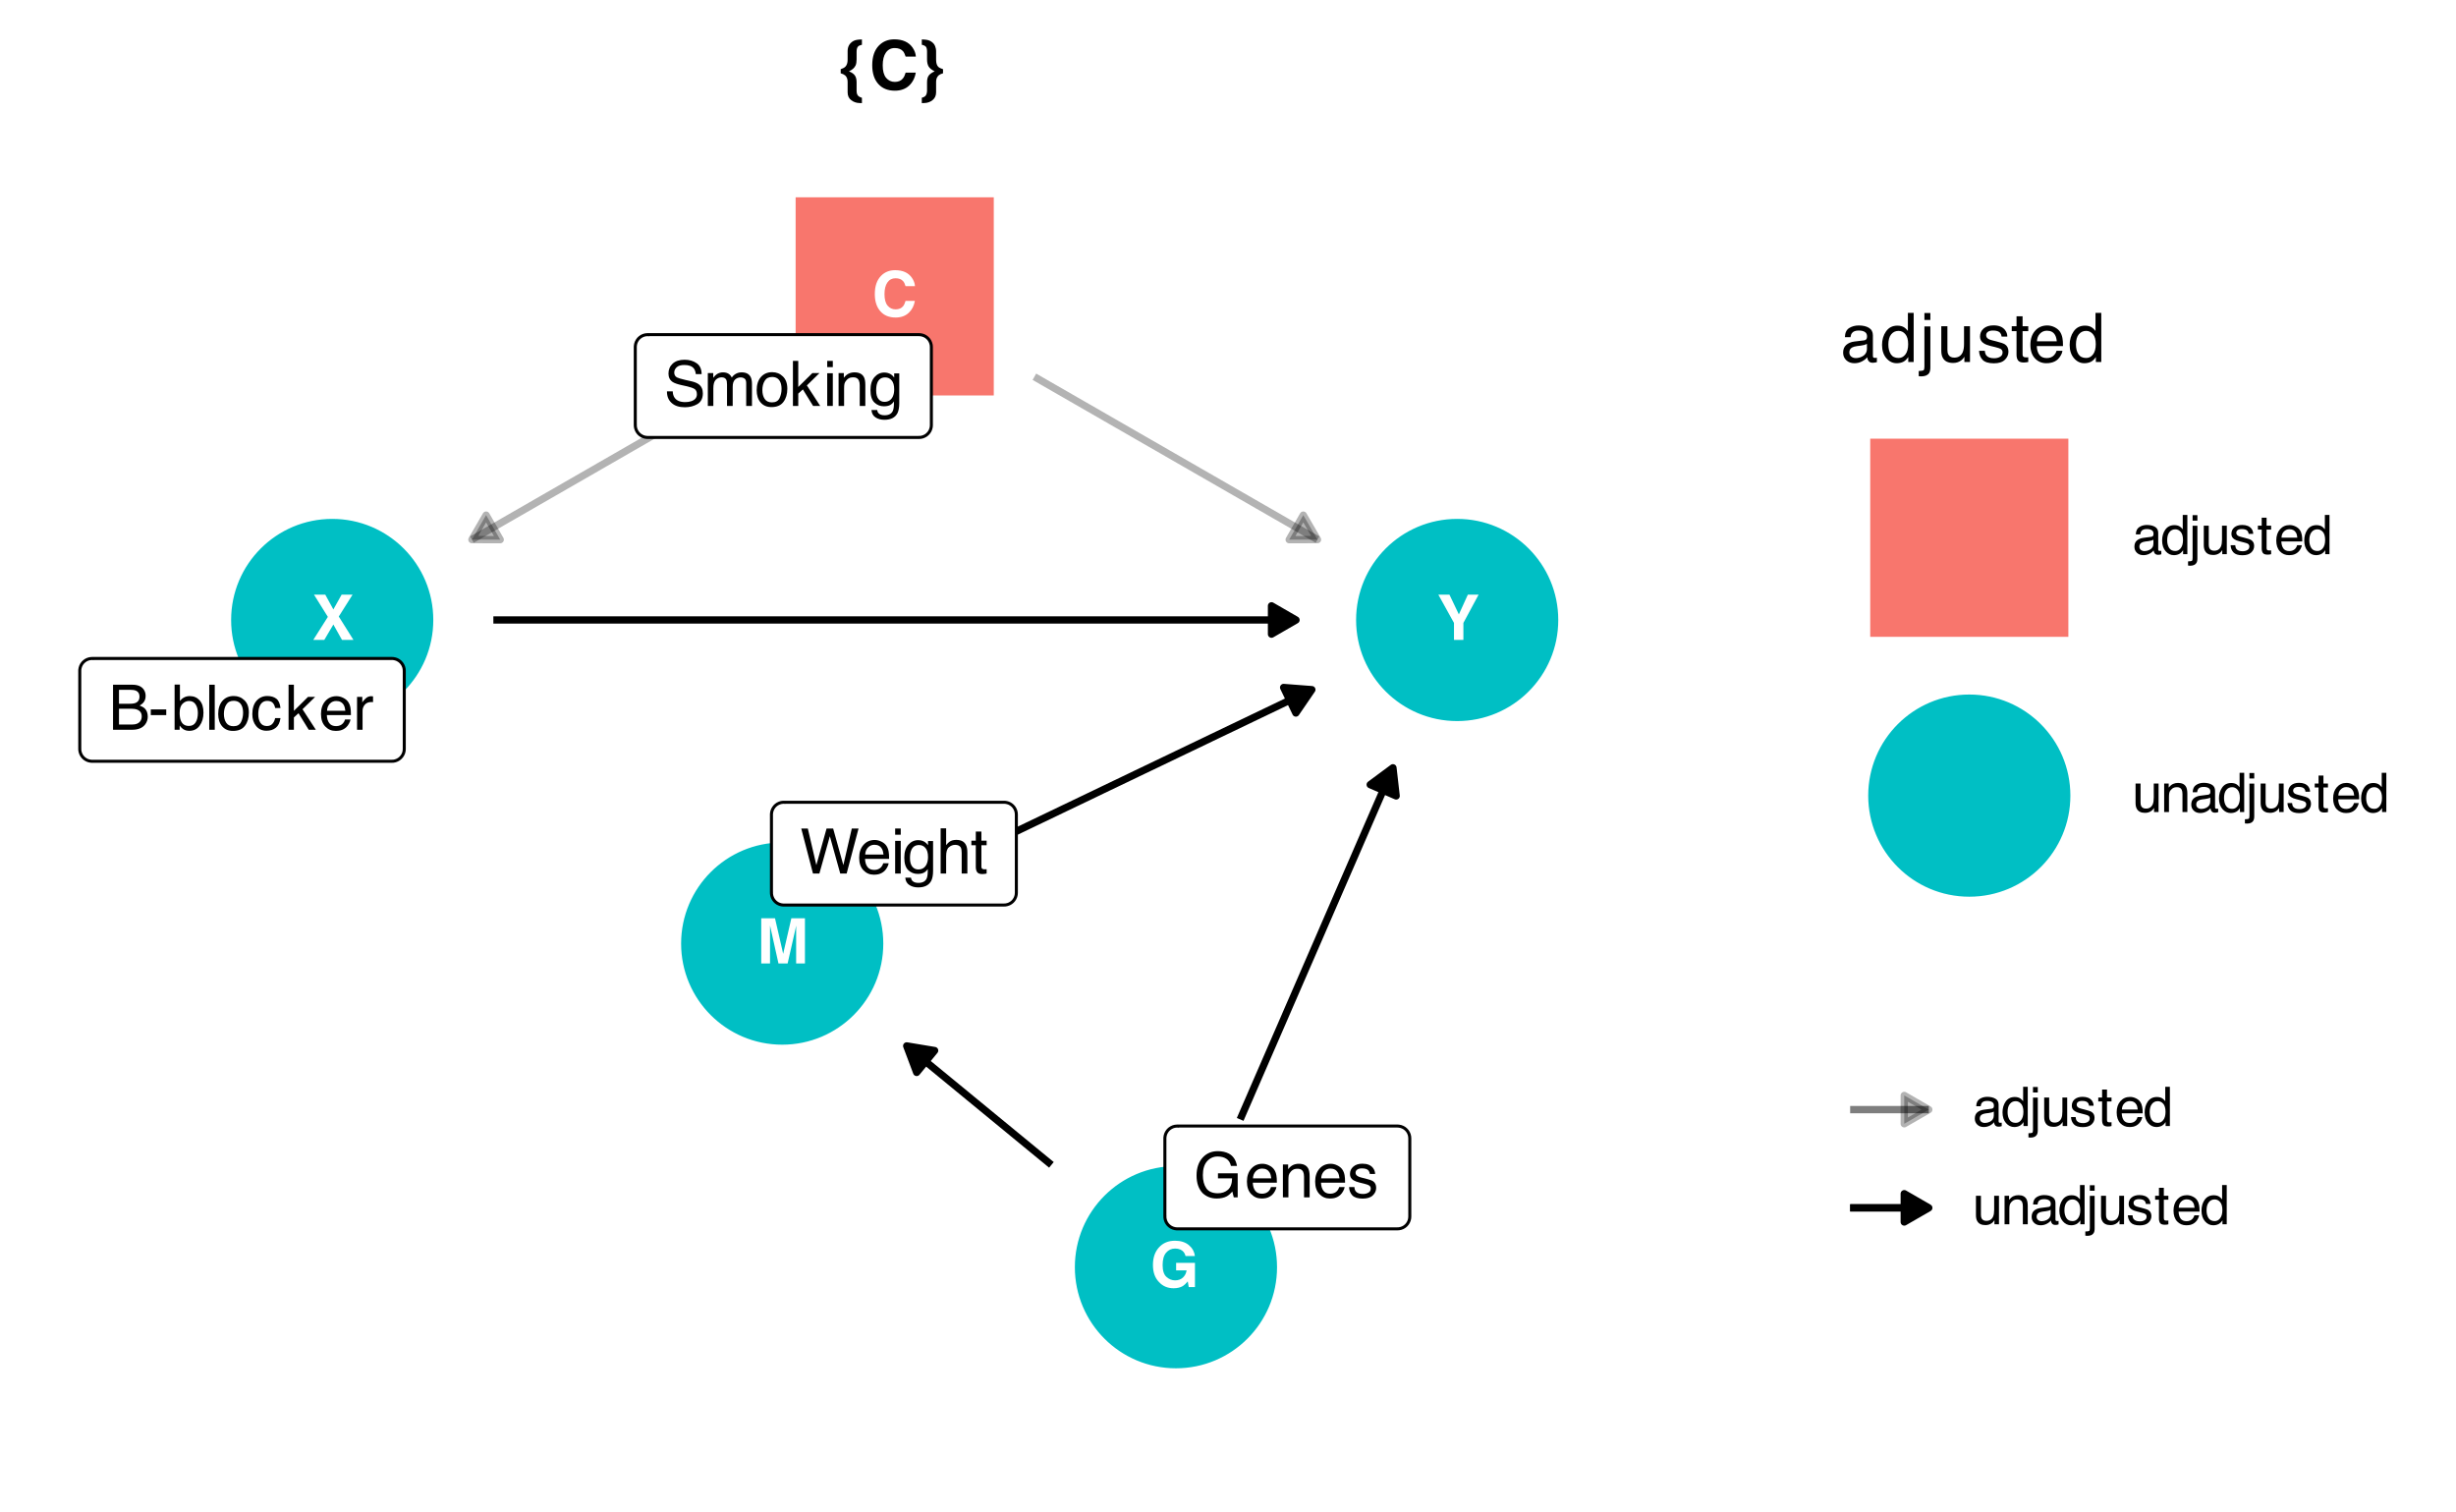 <?xml version="1.0" encoding="UTF-8"?>
<svg xmlns="http://www.w3.org/2000/svg" xmlns:xlink="http://www.w3.org/1999/xlink" width="432" height="266" viewBox="0 0 432 266">
<defs>
<g>
<g id="glyph-0-0">
<path d="M 0.828 -7.953 L 7.234 -7.953 L 7.234 0 L 0.828 0 Z M 6.234 -1 L 6.234 -6.953 L 1.828 -6.953 L 1.828 -1 Z M 6.234 -1 "/>
</g>
<g id="glyph-0-1">
<path d="M 6.453 -0.594 C 5.859 -0.051 5.098 0.219 4.172 0.219 C 3.023 0.219 2.129 -0.145 1.484 -0.875 C 0.828 -1.613 0.5 -2.625 0.5 -3.906 C 0.5 -5.301 0.867 -6.375 1.609 -7.125 C 2.254 -7.781 3.078 -8.109 4.078 -8.109 C 5.422 -8.109 6.398 -7.664 7.016 -6.781 C 7.359 -6.289 7.539 -5.797 7.562 -5.297 L 5.906 -5.297 C 5.801 -5.68 5.66 -5.973 5.484 -6.172 C 5.18 -6.516 4.734 -6.688 4.141 -6.688 C 3.535 -6.688 3.062 -6.441 2.719 -5.953 C 2.375 -5.461 2.203 -4.773 2.203 -3.891 C 2.203 -2.992 2.383 -2.32 2.75 -1.875 C 3.113 -1.438 3.582 -1.219 4.156 -1.219 C 4.738 -1.219 5.18 -1.406 5.484 -1.781 C 5.648 -1.988 5.789 -2.297 5.906 -2.703 L 7.547 -2.703 C 7.398 -1.836 7.035 -1.133 6.453 -0.594 Z M 6.453 -0.594 "/>
</g>
<g id="glyph-0-2">
<path d="M 5.719 -0.188 C 5.281 0.07 4.738 0.203 4.094 0.203 C 3.039 0.203 2.18 -0.16 1.516 -0.891 C 0.805 -1.617 0.453 -2.617 0.453 -3.891 C 0.453 -5.18 0.805 -6.211 1.516 -6.984 C 2.223 -7.766 3.16 -8.156 4.328 -8.156 C 5.336 -8.156 6.148 -7.898 6.766 -7.391 C 7.379 -6.879 7.734 -6.238 7.828 -5.469 L 6.188 -5.469 C 6.062 -6.008 5.754 -6.391 5.266 -6.609 C 4.992 -6.723 4.691 -6.781 4.359 -6.781 C 3.711 -6.781 3.18 -6.535 2.766 -6.047 C 2.359 -5.566 2.156 -4.844 2.156 -3.875 C 2.156 -2.895 2.379 -2.203 2.828 -1.797 C 3.273 -1.391 3.781 -1.188 4.344 -1.188 C 4.906 -1.188 5.363 -1.348 5.719 -1.672 C 6.07 -1.992 6.289 -2.414 6.375 -2.938 L 4.531 -2.938 L 4.531 -4.266 L 7.844 -4.266 L 7.844 0 L 6.75 0 L 6.578 -1 C 6.254 -0.613 5.969 -0.344 5.719 -0.188 Z M 5.719 -0.188 "/>
</g>
<g id="glyph-0-3">
<path d="M 2.359 0 L 0.812 0 L 0.812 -7.953 L 3.234 -7.953 L 4.672 -1.703 L 6.109 -7.953 L 8.5 -7.953 L 8.5 0 L 6.953 0 L 6.953 -5.375 C 6.953 -5.531 6.953 -5.75 6.953 -6.031 C 6.961 -6.312 6.969 -6.523 6.969 -6.672 L 5.453 0 L 3.844 0 L 2.359 -6.672 C 2.359 -6.523 2.359 -6.312 2.359 -6.031 C 2.359 -5.75 2.359 -5.531 2.359 -5.375 Z M 2.359 0 "/>
</g>
<g id="glyph-0-4">
<path d="M 7.234 0 L 5.219 0 L 3.703 -2.703 L 2.109 0 L 0.172 0 L 2.734 -4.047 L 0.297 -7.953 L 2.281 -7.953 L 3.703 -5.359 L 5.156 -7.953 L 7.078 -7.953 L 4.656 -4.109 Z M 7.234 0 "/>
</g>
<g id="glyph-0-5">
<path d="M 7.266 -7.953 L 4.594 -2.984 L 4.594 0 L 2.938 0 L 2.938 -2.984 L 0.188 -7.953 L 2.141 -7.953 L 3.797 -4.484 L 5.375 -7.953 Z M 7.266 -7.953 "/>
</g>
<g id="glyph-1-0">
<path d="M 0.359 0 L 0.359 -7.922 L 6.641 -7.922 L 6.641 0 Z M 5.656 -1 L 5.656 -6.938 L 1.344 -6.938 L 1.344 -1 Z M 5.656 -1 "/>
</g>
<g id="glyph-1-1">
<path d="M 1.547 -2.562 C 1.566 -2.102 1.672 -1.738 1.859 -1.469 C 2.211 -0.938 2.844 -0.672 3.75 -0.672 C 4.145 -0.672 4.508 -0.727 4.844 -0.844 C 5.477 -1.07 5.797 -1.473 5.797 -2.047 C 5.797 -2.473 5.664 -2.781 5.406 -2.969 C 5.125 -3.145 4.691 -3.301 4.109 -3.438 L 3.047 -3.672 C 2.336 -3.836 1.836 -4.016 1.547 -4.203 C 1.047 -4.535 0.797 -5.031 0.797 -5.688 C 0.797 -6.395 1.039 -6.977 1.531 -7.438 C 2.031 -7.895 2.727 -8.125 3.625 -8.125 C 4.457 -8.125 5.164 -7.922 5.75 -7.516 C 6.332 -7.117 6.625 -6.477 6.625 -5.594 L 5.609 -5.594 C 5.555 -6.02 5.441 -6.348 5.266 -6.578 C 4.941 -6.992 4.383 -7.203 3.594 -7.203 C 2.969 -7.203 2.516 -7.066 2.234 -6.797 C 1.953 -6.523 1.812 -6.219 1.812 -5.875 C 1.812 -5.477 1.973 -5.191 2.297 -5.016 C 2.516 -4.898 3 -4.754 3.75 -4.578 L 4.859 -4.328 C 5.391 -4.203 5.801 -4.035 6.094 -3.828 C 6.594 -3.461 6.844 -2.926 6.844 -2.219 C 6.844 -1.344 6.523 -0.711 5.891 -0.328 C 5.254 0.047 4.516 0.234 3.672 0.234 C 2.68 0.234 1.91 -0.016 1.359 -0.516 C 0.797 -1.016 0.52 -1.695 0.531 -2.562 Z M 3.719 -8.141 Z M 3.719 -8.141 "/>
</g>
<g id="glyph-1-2">
<path d="M 0.719 -5.781 L 1.672 -5.781 L 1.672 -4.953 C 1.898 -5.242 2.109 -5.453 2.297 -5.578 C 2.617 -5.797 2.984 -5.906 3.391 -5.906 C 3.848 -5.906 4.219 -5.789 4.5 -5.562 C 4.656 -5.438 4.801 -5.25 4.938 -5 C 5.145 -5.301 5.395 -5.523 5.688 -5.672 C 5.977 -5.828 6.305 -5.906 6.672 -5.906 C 7.453 -5.906 7.984 -5.625 8.266 -5.062 C 8.41 -4.758 8.484 -4.352 8.484 -3.844 L 8.484 0 L 7.469 0 L 7.469 -4.016 C 7.469 -4.398 7.375 -4.66 7.188 -4.797 C 7 -4.941 6.766 -5.016 6.484 -5.016 C 6.098 -5.016 5.77 -4.883 5.5 -4.625 C 5.227 -4.375 5.094 -3.953 5.094 -3.359 L 5.094 0 L 4.094 0 L 4.094 -3.766 C 4.094 -4.16 4.047 -4.445 3.953 -4.625 C 3.805 -4.895 3.535 -5.031 3.141 -5.031 C 2.766 -5.031 2.426 -4.891 2.125 -4.609 C 1.832 -4.328 1.688 -3.812 1.688 -3.062 L 1.688 0 L 0.719 0 Z M 0.719 -5.781 "/>
</g>
<g id="glyph-1-3">
<path d="M 3 -0.625 C 3.645 -0.625 4.086 -0.867 4.328 -1.359 C 4.566 -1.848 4.688 -2.391 4.688 -2.984 C 4.688 -3.523 4.598 -3.961 4.422 -4.297 C 4.148 -4.828 3.68 -5.094 3.016 -5.094 C 2.422 -5.094 1.988 -4.863 1.719 -4.406 C 1.445 -3.957 1.312 -3.414 1.312 -2.781 C 1.312 -2.164 1.445 -1.648 1.719 -1.234 C 1.988 -0.828 2.414 -0.625 3 -0.625 Z M 3.047 -5.938 C 3.785 -5.938 4.41 -5.688 4.922 -5.188 C 5.441 -4.695 5.703 -3.973 5.703 -3.016 C 5.703 -2.078 5.473 -1.305 5.016 -0.703 C 4.566 -0.098 3.863 0.203 2.906 0.203 C 2.113 0.203 1.484 -0.062 1.016 -0.594 C 0.547 -1.133 0.312 -1.859 0.312 -2.766 C 0.312 -3.734 0.555 -4.504 1.047 -5.078 C 1.547 -5.648 2.211 -5.938 3.047 -5.938 Z M 3.016 -5.922 Z M 3.016 -5.922 "/>
</g>
<g id="glyph-1-4">
<path d="M 0.688 -7.922 L 1.625 -7.922 L 1.625 -3.328 L 4.109 -5.781 L 5.359 -5.781 L 3.141 -3.609 L 5.484 0 L 4.234 0 L 2.438 -2.906 L 1.625 -2.172 L 1.625 0 L 0.688 0 Z M 0.688 -7.922 "/>
</g>
<g id="glyph-1-5">
<path d="M 0.719 -5.75 L 1.703 -5.75 L 1.703 0 L 0.719 0 Z M 0.719 -7.922 L 1.703 -7.922 L 1.703 -6.828 L 0.719 -6.828 Z M 0.719 -7.922 "/>
</g>
<g id="glyph-1-6">
<path d="M 0.719 -5.781 L 1.641 -5.781 L 1.641 -4.953 C 1.91 -5.297 2.195 -5.539 2.5 -5.688 C 2.812 -5.832 3.148 -5.906 3.516 -5.906 C 4.336 -5.906 4.895 -5.617 5.188 -5.047 C 5.344 -4.734 5.422 -4.285 5.422 -3.703 L 5.422 0 L 4.438 0 L 4.438 -3.641 C 4.438 -3.992 4.383 -4.281 4.281 -4.5 C 4.102 -4.852 3.789 -5.031 3.344 -5.031 C 3.113 -5.031 2.922 -5.008 2.766 -4.969 C 2.504 -4.883 2.273 -4.723 2.078 -4.484 C 1.91 -4.297 1.801 -4.098 1.75 -3.891 C 1.707 -3.691 1.688 -3.406 1.688 -3.031 L 1.688 0 L 0.719 0 Z M 3 -5.922 Z M 3 -5.922 "/>
</g>
<g id="glyph-1-7">
<path d="M 2.75 -5.875 C 3.207 -5.875 3.602 -5.766 3.938 -5.547 C 4.125 -5.422 4.312 -5.238 4.5 -5 L 4.5 -5.719 L 5.391 -5.719 L 5.391 -0.469 C 5.391 0.258 5.285 0.836 5.078 1.266 C 4.672 2.047 3.906 2.438 2.781 2.438 C 2.164 2.438 1.645 2.297 1.219 2.016 C 0.789 1.742 0.551 1.312 0.5 0.719 L 1.5 0.719 C 1.539 0.977 1.633 1.176 1.781 1.312 C 2 1.531 2.344 1.641 2.812 1.641 C 3.551 1.641 4.035 1.379 4.266 0.859 C 4.41 0.547 4.473 -0.004 4.453 -0.797 C 4.266 -0.504 4.031 -0.285 3.75 -0.141 C 3.477 -0.004 3.117 0.062 2.672 0.062 C 2.047 0.062 1.5 -0.156 1.031 -0.594 C 0.562 -1.039 0.328 -1.773 0.328 -2.797 C 0.328 -3.766 0.562 -4.52 1.031 -5.062 C 1.508 -5.602 2.082 -5.875 2.75 -5.875 Z M 4.5 -2.906 C 4.5 -3.625 4.348 -4.156 4.047 -4.5 C 3.754 -4.844 3.379 -5.016 2.922 -5.016 C 2.242 -5.016 1.781 -4.695 1.531 -4.062 C 1.395 -3.719 1.328 -3.27 1.328 -2.719 C 1.328 -2.07 1.457 -1.578 1.719 -1.234 C 1.988 -0.891 2.344 -0.719 2.781 -0.719 C 3.477 -0.719 3.973 -1.035 4.266 -1.672 C 4.422 -2.023 4.5 -2.438 4.5 -2.906 Z M 2.859 -5.922 Z M 2.859 -5.922 "/>
</g>
<g id="glyph-1-8">
<path d="M 4.266 -8.125 C 5.016 -8.125 5.66 -7.984 6.203 -7.703 C 6.984 -7.285 7.461 -6.562 7.641 -5.531 L 6.578 -5.531 C 6.453 -6.102 6.188 -6.52 5.781 -6.781 C 5.375 -7.051 4.859 -7.188 4.234 -7.188 C 3.504 -7.188 2.891 -6.91 2.391 -6.359 C 1.891 -5.805 1.641 -4.988 1.641 -3.906 C 1.641 -2.957 1.844 -2.188 2.25 -1.594 C 2.664 -1.008 3.344 -0.719 4.281 -0.719 C 4.988 -0.719 5.578 -0.922 6.047 -1.328 C 6.523 -1.742 6.77 -2.414 6.781 -3.344 L 4.297 -3.344 L 4.297 -4.234 L 7.766 -4.234 L 7.766 0 L 7.078 0 L 6.828 -1.016 C 6.461 -0.617 6.141 -0.344 5.859 -0.188 C 5.391 0.07 4.789 0.203 4.062 0.203 C 3.125 0.203 2.316 -0.098 1.641 -0.703 C 0.898 -1.461 0.531 -2.508 0.531 -3.844 C 0.531 -5.164 0.891 -6.219 1.609 -7 C 2.297 -7.75 3.18 -8.125 4.266 -8.125 Z M 4.094 -8.141 Z M 4.094 -8.141 "/>
</g>
<g id="glyph-1-9">
<path d="M 3.125 -5.906 C 3.531 -5.906 3.926 -5.805 4.312 -5.609 C 4.695 -5.422 4.988 -5.176 5.188 -4.875 C 5.383 -4.582 5.516 -4.238 5.578 -3.844 C 5.629 -3.582 5.656 -3.16 5.656 -2.578 L 1.422 -2.578 C 1.441 -1.992 1.582 -1.523 1.844 -1.172 C 2.102 -0.816 2.504 -0.641 3.047 -0.641 C 3.555 -0.641 3.961 -0.805 4.266 -1.141 C 4.43 -1.328 4.551 -1.551 4.625 -1.812 L 5.578 -1.812 C 5.555 -1.602 5.473 -1.367 5.328 -1.109 C 5.191 -0.848 5.035 -0.633 4.859 -0.469 C 4.555 -0.176 4.191 0.02 3.766 0.125 C 3.523 0.176 3.258 0.203 2.969 0.203 C 2.25 0.203 1.641 -0.055 1.141 -0.578 C 0.641 -1.098 0.391 -1.832 0.391 -2.781 C 0.391 -3.707 0.641 -4.457 1.141 -5.031 C 1.648 -5.613 2.312 -5.906 3.125 -5.906 Z M 4.672 -3.344 C 4.629 -3.77 4.535 -4.109 4.391 -4.359 C 4.117 -4.828 3.676 -5.062 3.062 -5.062 C 2.613 -5.062 2.238 -4.898 1.938 -4.578 C 1.633 -4.254 1.473 -3.844 1.453 -3.344 Z M 3.031 -5.922 Z M 3.031 -5.922 "/>
</g>
<g id="glyph-1-10">
<path d="M 1.297 -1.812 C 1.316 -1.488 1.395 -1.238 1.531 -1.062 C 1.781 -0.75 2.207 -0.594 2.812 -0.594 C 3.164 -0.594 3.477 -0.672 3.75 -0.828 C 4.031 -0.984 4.172 -1.227 4.172 -1.562 C 4.172 -1.812 4.055 -2 3.828 -2.125 C 3.691 -2.207 3.414 -2.301 3 -2.406 L 2.234 -2.594 C 1.742 -2.719 1.379 -2.852 1.141 -3 C 0.723 -3.258 0.516 -3.625 0.516 -4.094 C 0.516 -4.633 0.711 -5.07 1.109 -5.406 C 1.504 -5.75 2.035 -5.922 2.703 -5.922 C 3.566 -5.922 4.191 -5.664 4.578 -5.156 C 4.816 -4.832 4.938 -4.484 4.938 -4.109 L 4.016 -4.109 C 3.992 -4.328 3.914 -4.531 3.781 -4.719 C 3.562 -4.969 3.176 -5.094 2.625 -5.094 C 2.258 -5.094 1.977 -5.02 1.781 -4.875 C 1.594 -4.738 1.5 -4.555 1.5 -4.328 C 1.5 -4.078 1.625 -3.879 1.875 -3.734 C 2.02 -3.641 2.234 -3.555 2.516 -3.484 L 3.156 -3.328 C 3.852 -3.16 4.32 -3 4.562 -2.844 C 4.938 -2.594 5.125 -2.203 5.125 -1.672 C 5.125 -1.16 4.926 -0.719 4.531 -0.344 C 4.145 0.031 3.551 0.219 2.75 0.219 C 1.895 0.219 1.285 0.023 0.922 -0.359 C 0.566 -0.754 0.379 -1.238 0.359 -1.812 Z M 2.719 -5.922 Z M 2.719 -5.922 "/>
</g>
<g id="glyph-1-11">
<path d="M 1.359 -7.922 L 2.859 -1.484 L 4.656 -7.922 L 5.812 -7.922 L 7.609 -1.484 L 9.094 -7.922 L 10.281 -7.922 L 8.188 0 L 7.062 0 L 5.234 -6.562 L 3.391 0 L 2.266 0 L 0.203 -7.922 Z M 1.359 -7.922 "/>
</g>
<g id="glyph-1-12">
<path d="M 0.719 -7.953 L 1.688 -7.953 L 1.688 -5 C 1.914 -5.289 2.117 -5.492 2.297 -5.609 C 2.609 -5.816 3 -5.922 3.469 -5.922 C 4.312 -5.922 4.879 -5.625 5.172 -5.031 C 5.336 -4.719 5.422 -4.273 5.422 -3.703 L 5.422 0 L 4.422 0 L 4.422 -3.641 C 4.422 -4.066 4.367 -4.379 4.266 -4.578 C 4.086 -4.891 3.754 -5.047 3.266 -5.047 C 2.867 -5.047 2.504 -4.906 2.172 -4.625 C 1.848 -4.352 1.688 -3.832 1.688 -3.062 L 1.688 0 L 0.719 0 Z M 0.719 -7.953 "/>
</g>
<g id="glyph-1-13">
<path d="M 0.906 -7.391 L 1.891 -7.391 L 1.891 -5.781 L 2.812 -5.781 L 2.812 -4.984 L 1.891 -4.984 L 1.891 -1.219 C 1.891 -1.008 1.957 -0.875 2.094 -0.812 C 2.164 -0.77 2.289 -0.75 2.469 -0.75 C 2.52 -0.75 2.57 -0.75 2.625 -0.75 C 2.676 -0.75 2.738 -0.754 2.812 -0.766 L 2.812 0 C 2.695 0.031 2.578 0.051 2.453 0.062 C 2.336 0.082 2.211 0.094 2.078 0.094 C 1.617 0.094 1.305 -0.02 1.141 -0.25 C 0.984 -0.488 0.906 -0.789 0.906 -1.156 L 0.906 -4.984 L 0.125 -4.984 L 0.125 -5.781 L 0.906 -5.781 Z M 0.906 -7.391 "/>
</g>
<g id="glyph-1-14">
<path d="M 3.812 -4.578 C 4.27 -4.578 4.625 -4.641 4.875 -4.766 C 5.27 -4.961 5.469 -5.316 5.469 -5.828 C 5.469 -6.348 5.258 -6.695 4.844 -6.875 C 4.602 -6.977 4.25 -7.031 3.781 -7.031 L 1.859 -7.031 L 1.859 -4.578 Z M 4.188 -0.922 C 4.844 -0.922 5.312 -1.109 5.594 -1.484 C 5.77 -1.723 5.859 -2.016 5.859 -2.359 C 5.859 -2.93 5.598 -3.32 5.078 -3.531 C 4.805 -3.645 4.445 -3.703 4 -3.703 L 1.859 -3.703 L 1.859 -0.922 Z M 0.812 -7.922 L 4.219 -7.922 C 5.145 -7.922 5.805 -7.645 6.203 -7.094 C 6.43 -6.77 6.547 -6.391 6.547 -5.953 C 6.547 -5.453 6.398 -5.047 6.109 -4.734 C 5.961 -4.566 5.754 -4.41 5.484 -4.266 C 5.891 -4.109 6.191 -3.938 6.391 -3.75 C 6.742 -3.395 6.922 -2.914 6.922 -2.312 C 6.922 -1.801 6.766 -1.336 6.453 -0.922 C 5.973 -0.305 5.211 0 4.172 0 L 0.812 0 Z M 0.812 -7.922 "/>
</g>
<g id="glyph-1-15">
<path d="M 0.453 -3.578 L 3.172 -3.578 L 3.172 -2.578 L 0.453 -2.578 Z M 0.453 -3.578 "/>
</g>
<g id="glyph-1-16">
<path d="M 0.641 -7.953 L 1.578 -7.953 L 1.578 -5.078 C 1.797 -5.348 2.051 -5.555 2.344 -5.703 C 2.633 -5.848 2.953 -5.922 3.297 -5.922 C 4.016 -5.922 4.598 -5.672 5.047 -5.172 C 5.492 -4.68 5.719 -3.957 5.719 -3 C 5.719 -2.082 5.492 -1.32 5.047 -0.719 C 4.609 -0.113 4 0.188 3.219 0.188 C 2.781 0.188 2.41 0.078 2.109 -0.141 C 1.93 -0.266 1.738 -0.461 1.531 -0.734 L 1.531 0 L 0.641 0 Z M 3.156 -0.672 C 3.688 -0.672 4.082 -0.879 4.344 -1.297 C 4.602 -1.711 4.734 -2.266 4.734 -2.953 C 4.734 -3.555 4.602 -4.055 4.344 -4.453 C 4.082 -4.859 3.695 -5.062 3.188 -5.062 C 2.75 -5.062 2.363 -4.895 2.031 -4.562 C 1.695 -4.238 1.531 -3.703 1.531 -2.953 C 1.531 -2.41 1.598 -1.969 1.734 -1.625 C 1.984 -0.988 2.457 -0.672 3.156 -0.672 Z M 3.156 -0.672 "/>
</g>
<g id="glyph-1-17">
<path d="M 0.734 -7.922 L 1.703 -7.922 L 1.703 0 L 0.734 0 Z M 0.734 -7.922 "/>
</g>
<g id="glyph-1-18">
<path d="M 2.938 -5.938 C 3.594 -5.938 4.125 -5.781 4.531 -5.469 C 4.938 -5.156 5.18 -4.609 5.266 -3.828 L 4.328 -3.828 C 4.266 -4.191 4.129 -4.488 3.922 -4.719 C 3.723 -4.957 3.395 -5.078 2.938 -5.078 C 2.32 -5.078 1.879 -4.773 1.609 -4.172 C 1.441 -3.773 1.359 -3.289 1.359 -2.719 C 1.359 -2.133 1.477 -1.645 1.719 -1.25 C 1.969 -0.852 2.352 -0.656 2.875 -0.656 C 3.281 -0.656 3.598 -0.781 3.828 -1.031 C 4.066 -1.281 4.234 -1.617 4.328 -2.047 L 5.266 -2.047 C 5.16 -1.273 4.891 -0.711 4.453 -0.359 C 4.023 -0.004 3.473 0.172 2.797 0.172 C 2.047 0.172 1.441 -0.102 0.984 -0.656 C 0.535 -1.207 0.312 -1.898 0.312 -2.734 C 0.312 -3.742 0.555 -4.531 1.047 -5.094 C 1.547 -5.656 2.176 -5.938 2.938 -5.938 Z M 2.781 -5.922 Z M 2.781 -5.922 "/>
</g>
<g id="glyph-1-19">
<path d="M 0.734 -5.781 L 1.656 -5.781 L 1.656 -4.781 C 1.738 -4.977 1.926 -5.211 2.219 -5.484 C 2.508 -5.766 2.848 -5.906 3.234 -5.906 C 3.254 -5.906 3.285 -5.898 3.328 -5.891 C 3.367 -5.891 3.441 -5.883 3.547 -5.875 L 3.547 -4.859 C 3.492 -4.867 3.441 -4.875 3.391 -4.875 C 3.336 -4.875 3.285 -4.875 3.234 -4.875 C 2.742 -4.875 2.363 -4.719 2.094 -4.406 C 1.832 -4.094 1.703 -3.734 1.703 -3.328 L 1.703 0 L 0.734 0 Z M 0.734 -5.781 "/>
</g>
<g id="glyph-2-0">
<path d="M 0.906 -8.641 L 7.859 -8.641 L 7.859 0 L 0.906 0 Z M 6.781 -1.078 L 6.781 -7.562 L 1.984 -7.562 L 1.984 -1.078 Z M 6.781 -1.078 "/>
</g>
<g id="glyph-2-1">
<path d="M 1.859 1.906 C 1.43 1.594 1.219 1.129 1.219 0.516 L 1.219 -1.312 C 1.219 -1.812 1.07 -2.191 0.781 -2.453 C 0.594 -2.609 0.332 -2.734 0 -2.828 L 0 -3.547 C 0.375 -3.672 0.641 -3.812 0.797 -3.969 C 1.078 -4.238 1.219 -4.648 1.219 -5.203 L 1.219 -6.781 C 1.219 -6.977 1.25 -7.188 1.312 -7.406 C 1.438 -7.781 1.641 -8.078 1.922 -8.297 C 2.172 -8.504 2.473 -8.641 2.828 -8.703 C 3.035 -8.742 3.336 -8.77 3.734 -8.781 L 3.734 -7.844 C 3.41 -7.77 3.191 -7.676 3.078 -7.562 C 2.891 -7.383 2.797 -7.07 2.797 -6.625 L 2.797 -5.266 C 2.797 -4.828 2.738 -4.477 2.625 -4.219 C 2.426 -3.781 2.035 -3.43 1.453 -3.172 C 1.984 -2.953 2.336 -2.695 2.516 -2.406 C 2.703 -2.125 2.797 -1.734 2.797 -1.234 L 2.797 0.25 C 2.797 0.688 2.906 1 3.125 1.188 C 3.238 1.301 3.441 1.398 3.734 1.484 L 3.734 2.422 L 3.312 2.406 C 2.758 2.395 2.273 2.227 1.859 1.906 Z M 1.859 1.906 "/>
</g>
<g id="glyph-2-2">
<path d="M 7.016 -0.641 C 6.367 -0.055 5.539 0.234 4.531 0.234 C 3.289 0.234 2.316 -0.16 1.609 -0.953 C 0.898 -1.754 0.547 -2.852 0.547 -4.25 C 0.547 -5.758 0.945 -6.922 1.75 -7.734 C 2.457 -8.441 3.352 -8.797 4.438 -8.797 C 5.883 -8.797 6.945 -8.32 7.625 -7.375 C 8 -6.832 8.195 -6.297 8.219 -5.766 L 6.422 -5.766 C 6.297 -6.172 6.145 -6.484 5.969 -6.703 C 5.633 -7.078 5.145 -7.266 4.5 -7.266 C 3.844 -7.266 3.328 -7 2.953 -6.469 C 2.578 -5.938 2.391 -5.188 2.391 -4.219 C 2.391 -3.25 2.586 -2.52 2.984 -2.031 C 3.391 -1.551 3.898 -1.312 4.516 -1.312 C 5.148 -1.312 5.629 -1.52 5.953 -1.938 C 6.141 -2.164 6.297 -2.5 6.422 -2.938 L 8.203 -2.938 C 8.047 -2 7.648 -1.234 7.016 -0.641 Z M 7.016 -0.641 "/>
</g>
<g id="glyph-2-3">
<path d="M 1.188 -6.625 C 1.188 -7.051 1.117 -7.344 0.984 -7.5 C 0.848 -7.656 0.609 -7.77 0.266 -7.844 L 0.266 -8.781 C 0.648 -8.77 0.953 -8.742 1.172 -8.703 C 1.516 -8.641 1.816 -8.504 2.078 -8.297 C 2.336 -8.098 2.52 -7.848 2.625 -7.547 C 2.727 -7.254 2.781 -7 2.781 -6.781 L 2.781 -5.203 C 2.781 -4.641 2.906 -4.227 3.156 -3.969 C 3.312 -3.812 3.594 -3.672 4 -3.547 L 4 -2.828 C 3.664 -2.734 3.41 -2.613 3.234 -2.469 C 2.93 -2.195 2.781 -1.812 2.781 -1.312 L 2.781 0.516 C 2.781 1.109 2.57 1.566 2.156 1.891 C 1.75 2.223 1.258 2.395 0.688 2.406 L 0.266 2.422 L 0.266 1.484 C 0.555 1.398 0.758 1.301 0.875 1.188 C 1.07 0.988 1.176 0.676 1.188 0.25 L 1.188 -1.234 C 1.188 -1.785 1.297 -2.195 1.516 -2.469 C 1.723 -2.727 2.062 -2.961 2.531 -3.172 C 2.02 -3.422 1.664 -3.703 1.469 -4.016 C 1.281 -4.336 1.188 -4.754 1.188 -5.266 Z M 1.188 -6.625 "/>
</g>
<g id="glyph-3-0">
<path d="M 0.391 0 L 0.391 -8.609 L 7.219 -8.609 L 7.219 0 Z M 6.141 -1.078 L 6.141 -7.531 L 1.469 -7.531 L 1.469 -1.078 Z M 6.141 -1.078 "/>
</g>
<g id="glyph-3-1">
<path d="M 1.578 -1.672 C 1.578 -1.367 1.688 -1.129 1.906 -0.953 C 2.133 -0.773 2.398 -0.688 2.703 -0.688 C 3.078 -0.688 3.438 -0.77 3.781 -0.938 C 4.375 -1.227 4.672 -1.695 4.672 -2.344 L 4.672 -3.188 C 4.535 -3.113 4.363 -3.047 4.156 -2.984 C 3.957 -2.93 3.758 -2.895 3.562 -2.875 L 2.938 -2.797 C 2.551 -2.742 2.258 -2.66 2.062 -2.547 C 1.738 -2.367 1.578 -2.078 1.578 -1.672 Z M 4.141 -3.797 C 4.379 -3.828 4.539 -3.93 4.625 -4.109 C 4.664 -4.203 4.688 -4.336 4.688 -4.516 C 4.688 -4.867 4.555 -5.125 4.297 -5.281 C 4.047 -5.445 3.688 -5.531 3.219 -5.531 C 2.664 -5.531 2.273 -5.383 2.047 -5.094 C 1.91 -4.926 1.82 -4.68 1.781 -4.359 L 0.797 -4.359 C 0.816 -5.129 1.066 -5.664 1.547 -5.969 C 2.035 -6.27 2.598 -6.422 3.234 -6.422 C 3.973 -6.422 4.57 -6.281 5.031 -6 C 5.488 -5.719 5.719 -5.281 5.719 -4.688 L 5.719 -1.078 C 5.719 -0.973 5.738 -0.883 5.781 -0.812 C 5.832 -0.75 5.93 -0.719 6.078 -0.719 C 6.117 -0.719 6.164 -0.719 6.219 -0.719 C 6.281 -0.727 6.348 -0.738 6.422 -0.75 L 6.422 0.031 C 6.254 0.07 6.125 0.098 6.031 0.109 C 5.945 0.129 5.832 0.141 5.688 0.141 C 5.32 0.141 5.062 0.008 4.906 -0.25 C 4.812 -0.383 4.75 -0.578 4.719 -0.828 C 4.5 -0.547 4.188 -0.301 3.781 -0.094 C 3.383 0.113 2.945 0.219 2.469 0.219 C 1.883 0.219 1.406 0.039 1.031 -0.312 C 0.664 -0.664 0.484 -1.109 0.484 -1.641 C 0.484 -2.223 0.664 -2.676 1.031 -3 C 1.395 -3.32 1.867 -3.52 2.453 -3.594 Z M 3.266 -6.422 Z M 3.266 -6.422 "/>
</g>
<g id="glyph-3-2">
<path d="M 1.438 -3.062 C 1.438 -2.395 1.578 -1.832 1.859 -1.375 C 2.148 -0.926 2.609 -0.703 3.234 -0.703 C 3.723 -0.703 4.125 -0.91 4.438 -1.328 C 4.758 -1.742 4.922 -2.348 4.922 -3.141 C 4.922 -3.93 4.754 -4.516 4.422 -4.891 C 4.098 -5.273 3.703 -5.469 3.234 -5.469 C 2.703 -5.469 2.27 -5.266 1.938 -4.859 C 1.602 -4.453 1.438 -3.852 1.438 -3.062 Z M 3.031 -6.391 C 3.508 -6.391 3.91 -6.285 4.234 -6.078 C 4.422 -5.961 4.633 -5.758 4.875 -5.469 L 4.875 -8.641 L 5.891 -8.641 L 5.891 0 L 4.938 0 L 4.938 -0.875 C 4.695 -0.488 4.406 -0.207 4.062 -0.031 C 3.727 0.133 3.344 0.219 2.906 0.219 C 2.207 0.219 1.602 -0.07 1.094 -0.656 C 0.582 -1.25 0.328 -2.031 0.328 -3 C 0.328 -3.914 0.562 -4.707 1.031 -5.375 C 1.5 -6.051 2.164 -6.391 3.031 -6.391 Z M 3.031 -6.391 "/>
</g>
<g id="glyph-3-3">
<path d="M 1.828 -7.391 L 0.781 -7.391 L 0.781 -8.609 L 1.828 -8.609 Z M -0.219 1.594 C 0.25 1.57 0.531 1.523 0.625 1.453 C 0.727 1.391 0.781 1.18 0.781 0.828 L 0.781 -6.25 L 1.828 -6.25 L 1.828 0.938 C 1.828 1.395 1.754 1.734 1.609 1.953 C 1.359 2.336 0.891 2.531 0.203 2.531 C 0.148 2.531 0.094 2.523 0.031 2.516 C -0.02 2.516 -0.102 2.508 -0.219 2.5 Z M -0.219 1.594 "/>
</g>
<g id="glyph-3-4">
<path d="M 1.828 -6.281 L 1.828 -2.109 C 1.828 -1.785 1.879 -1.523 1.984 -1.328 C 2.172 -0.953 2.52 -0.766 3.031 -0.766 C 3.758 -0.766 4.258 -1.094 4.531 -1.75 C 4.676 -2.102 4.75 -2.582 4.75 -3.188 L 4.75 -6.281 L 5.797 -6.281 L 5.797 0 L 4.812 0 L 4.812 -0.922 C 4.676 -0.68 4.508 -0.484 4.312 -0.328 C 3.906 0.004 3.414 0.172 2.844 0.172 C 1.945 0.172 1.336 -0.129 1.016 -0.734 C 0.836 -1.047 0.75 -1.473 0.75 -2.016 L 0.75 -6.281 Z M 3.281 -6.422 Z M 3.281 -6.422 "/>
</g>
<g id="glyph-3-5">
<path d="M 1.406 -1.969 C 1.438 -1.613 1.523 -1.344 1.672 -1.156 C 1.93 -0.82 2.391 -0.656 3.047 -0.656 C 3.441 -0.656 3.785 -0.738 4.078 -0.906 C 4.379 -1.07 4.531 -1.332 4.531 -1.688 C 4.531 -1.957 4.41 -2.164 4.172 -2.312 C 4.016 -2.395 3.711 -2.492 3.266 -2.609 L 2.422 -2.812 C 1.891 -2.945 1.5 -3.098 1.25 -3.266 C 0.789 -3.547 0.562 -3.941 0.562 -4.453 C 0.562 -5.047 0.773 -5.523 1.203 -5.891 C 1.629 -6.254 2.207 -6.438 2.938 -6.438 C 3.875 -6.438 4.551 -6.16 4.969 -5.609 C 5.238 -5.254 5.367 -4.875 5.359 -4.469 L 4.359 -4.469 C 4.336 -4.707 4.254 -4.926 4.109 -5.125 C 3.867 -5.395 3.445 -5.531 2.844 -5.531 C 2.445 -5.531 2.145 -5.453 1.938 -5.297 C 1.738 -5.148 1.641 -4.953 1.641 -4.703 C 1.641 -4.43 1.773 -4.211 2.047 -4.047 C 2.203 -3.953 2.43 -3.867 2.734 -3.797 L 3.422 -3.625 C 4.18 -3.438 4.691 -3.258 4.953 -3.094 C 5.359 -2.82 5.562 -2.395 5.562 -1.812 C 5.562 -1.258 5.348 -0.781 4.922 -0.375 C 4.504 0.031 3.863 0.234 3 0.234 C 2.062 0.234 1.395 0.023 1 -0.391 C 0.613 -0.816 0.41 -1.344 0.391 -1.969 Z M 2.953 -6.422 Z M 2.953 -6.422 "/>
</g>
<g id="glyph-3-6">
<path d="M 0.984 -8.031 L 2.047 -8.031 L 2.047 -6.281 L 3.047 -6.281 L 3.047 -5.422 L 2.047 -5.422 L 2.047 -1.312 C 2.047 -1.094 2.125 -0.945 2.281 -0.875 C 2.352 -0.832 2.488 -0.812 2.688 -0.812 C 2.738 -0.812 2.789 -0.812 2.844 -0.812 C 2.906 -0.82 2.973 -0.828 3.047 -0.828 L 3.047 0 C 2.93 0.031 2.805 0.051 2.672 0.062 C 2.547 0.082 2.406 0.094 2.25 0.094 C 1.758 0.094 1.426 -0.031 1.25 -0.281 C 1.07 -0.531 0.984 -0.859 0.984 -1.266 L 0.984 -5.422 L 0.141 -5.422 L 0.141 -6.281 L 0.984 -6.281 Z M 0.984 -8.031 "/>
</g>
<g id="glyph-3-7">
<path d="M 3.391 -6.422 C 3.836 -6.422 4.27 -6.316 4.688 -6.109 C 5.102 -5.898 5.422 -5.629 5.641 -5.297 C 5.848 -4.973 5.988 -4.602 6.062 -4.188 C 6.125 -3.895 6.156 -3.43 6.156 -2.797 L 1.547 -2.797 C 1.566 -2.16 1.719 -1.648 2 -1.266 C 2.281 -0.879 2.719 -0.688 3.312 -0.688 C 3.863 -0.688 4.301 -0.867 4.625 -1.234 C 4.812 -1.441 4.945 -1.688 5.031 -1.969 L 6.062 -1.969 C 6.039 -1.738 5.953 -1.484 5.797 -1.203 C 5.641 -0.922 5.469 -0.688 5.281 -0.5 C 4.957 -0.188 4.555 0.02 4.078 0.125 C 3.828 0.188 3.539 0.219 3.219 0.219 C 2.438 0.219 1.773 -0.062 1.234 -0.625 C 0.691 -1.195 0.422 -1.992 0.422 -3.016 C 0.422 -4.023 0.691 -4.844 1.234 -5.469 C 1.785 -6.102 2.504 -6.422 3.391 -6.422 Z M 5.062 -3.641 C 5.02 -4.098 4.922 -4.461 4.766 -4.734 C 4.484 -5.242 4.004 -5.5 3.328 -5.5 C 2.836 -5.5 2.426 -5.32 2.094 -4.969 C 1.77 -4.625 1.598 -4.18 1.578 -3.641 Z M 3.281 -6.422 Z M 3.281 -6.422 "/>
</g>
<g id="glyph-4-0">
<path d="M 0.312 0 L 0.312 -6.875 L 5.766 -6.875 L 5.766 0 Z M 4.906 -0.859 L 4.906 -6.016 L 1.172 -6.016 L 1.172 -0.859 Z M 4.906 -0.859 "/>
</g>
<g id="glyph-4-1">
<path d="M 1.266 -1.328 C 1.266 -1.086 1.352 -0.895 1.531 -0.75 C 1.707 -0.613 1.922 -0.547 2.172 -0.547 C 2.461 -0.547 2.75 -0.613 3.031 -0.75 C 3.5 -0.977 3.734 -1.352 3.734 -1.875 L 3.734 -2.547 C 3.629 -2.484 3.492 -2.43 3.328 -2.391 C 3.172 -2.348 3.016 -2.316 2.859 -2.297 L 2.344 -2.234 C 2.039 -2.191 1.812 -2.125 1.656 -2.031 C 1.395 -1.883 1.266 -1.648 1.266 -1.328 Z M 3.312 -3.047 C 3.5 -3.066 3.629 -3.145 3.703 -3.281 C 3.734 -3.352 3.75 -3.461 3.75 -3.609 C 3.75 -3.891 3.645 -4.094 3.438 -4.219 C 3.238 -4.352 2.945 -4.422 2.562 -4.422 C 2.125 -4.422 1.812 -4.305 1.625 -4.078 C 1.52 -3.941 1.453 -3.742 1.422 -3.484 L 0.641 -3.484 C 0.66 -4.098 0.863 -4.523 1.25 -4.766 C 1.633 -5.016 2.078 -5.141 2.578 -5.141 C 3.172 -5.141 3.656 -5.023 4.031 -4.797 C 4.395 -4.578 4.578 -4.227 4.578 -3.75 L 4.578 -0.859 C 4.578 -0.773 4.594 -0.707 4.625 -0.656 C 4.664 -0.602 4.742 -0.578 4.859 -0.578 C 4.891 -0.578 4.926 -0.578 4.969 -0.578 C 5.02 -0.578 5.07 -0.582 5.125 -0.594 L 5.125 0.016 C 5 0.055 4.898 0.082 4.828 0.094 C 4.766 0.102 4.672 0.109 4.547 0.109 C 4.254 0.109 4.047 0.004 3.922 -0.203 C 3.848 -0.305 3.797 -0.461 3.766 -0.672 C 3.598 -0.441 3.352 -0.242 3.031 -0.078 C 2.707 0.086 2.352 0.172 1.969 0.172 C 1.5 0.172 1.117 0.031 0.828 -0.25 C 0.535 -0.531 0.391 -0.883 0.391 -1.312 C 0.391 -1.781 0.531 -2.141 0.812 -2.391 C 1.102 -2.648 1.488 -2.812 1.969 -2.875 Z M 2.609 -5.141 Z M 2.609 -5.141 "/>
</g>
<g id="glyph-4-2">
<path d="M 1.156 -2.453 C 1.156 -1.91 1.27 -1.457 1.5 -1.094 C 1.727 -0.738 2.094 -0.562 2.594 -0.562 C 2.977 -0.562 3.297 -0.727 3.547 -1.062 C 3.805 -1.395 3.938 -1.875 3.938 -2.5 C 3.938 -3.133 3.805 -3.602 3.547 -3.906 C 3.285 -4.219 2.961 -4.375 2.578 -4.375 C 2.148 -4.375 1.805 -4.207 1.547 -3.875 C 1.285 -3.551 1.156 -3.078 1.156 -2.453 Z M 2.422 -5.109 C 2.805 -5.109 3.129 -5.023 3.391 -4.859 C 3.535 -4.766 3.703 -4.602 3.891 -4.375 L 3.891 -6.906 L 4.703 -6.906 L 4.703 0 L 3.953 0 L 3.953 -0.703 C 3.754 -0.391 3.52 -0.164 3.25 -0.031 C 2.977 0.102 2.672 0.172 2.328 0.172 C 1.766 0.172 1.281 -0.062 0.875 -0.531 C 0.469 -1 0.266 -1.625 0.266 -2.406 C 0.266 -3.133 0.445 -3.766 0.812 -4.297 C 1.188 -4.836 1.723 -5.109 2.422 -5.109 Z M 2.422 -5.109 "/>
</g>
<g id="glyph-4-3">
<path d="M 1.469 -5.906 L 0.625 -5.906 L 0.625 -6.875 L 1.469 -6.875 Z M -0.172 1.266 C 0.203 1.254 0.426 1.223 0.5 1.172 C 0.582 1.117 0.625 0.945 0.625 0.656 L 0.625 -5 L 1.469 -5 L 1.469 0.75 C 1.469 1.113 1.406 1.383 1.281 1.562 C 1.082 1.875 0.707 2.031 0.156 2.031 C 0.125 2.031 0.082 2.023 0.031 2.016 C -0.008 2.016 -0.078 2.008 -0.172 2 Z M -0.172 1.266 "/>
</g>
<g id="glyph-4-4">
<path d="M 1.469 -5.016 L 1.469 -1.688 C 1.469 -1.426 1.504 -1.219 1.578 -1.062 C 1.734 -0.758 2.016 -0.609 2.422 -0.609 C 3.004 -0.609 3.406 -0.867 3.625 -1.391 C 3.738 -1.672 3.797 -2.055 3.797 -2.547 L 3.797 -5.016 L 4.641 -5.016 L 4.641 0 L 3.844 0 L 3.844 -0.734 C 3.738 -0.547 3.602 -0.383 3.438 -0.25 C 3.113 0.008 2.723 0.141 2.266 0.141 C 1.555 0.141 1.07 -0.098 0.812 -0.578 C 0.664 -0.836 0.594 -1.18 0.594 -1.609 L 0.594 -5.016 Z M 2.625 -5.141 Z M 2.625 -5.141 "/>
</g>
<g id="glyph-4-5">
<path d="M 1.125 -1.578 C 1.145 -1.297 1.211 -1.078 1.328 -0.922 C 1.547 -0.648 1.914 -0.516 2.438 -0.516 C 2.75 -0.516 3.02 -0.582 3.25 -0.719 C 3.488 -0.852 3.609 -1.066 3.609 -1.359 C 3.609 -1.566 3.516 -1.727 3.328 -1.844 C 3.203 -1.914 2.961 -1.992 2.609 -2.078 L 1.938 -2.25 C 1.508 -2.352 1.195 -2.473 1 -2.609 C 0.633 -2.836 0.453 -3.156 0.453 -3.562 C 0.453 -4.031 0.617 -4.41 0.953 -4.703 C 1.297 -4.992 1.758 -5.141 2.344 -5.141 C 3.094 -5.141 3.641 -4.922 3.984 -4.484 C 4.191 -4.203 4.289 -3.898 4.281 -3.578 L 3.484 -3.578 C 3.473 -3.766 3.406 -3.938 3.281 -4.094 C 3.094 -4.312 2.758 -4.422 2.281 -4.422 C 1.957 -4.422 1.711 -4.359 1.547 -4.234 C 1.391 -4.117 1.312 -3.961 1.312 -3.766 C 1.312 -3.547 1.414 -3.367 1.625 -3.234 C 1.75 -3.16 1.938 -3.094 2.188 -3.031 L 2.734 -2.891 C 3.348 -2.742 3.754 -2.602 3.953 -2.469 C 4.285 -2.25 4.453 -1.91 4.453 -1.453 C 4.453 -1.004 4.281 -0.617 3.938 -0.297 C 3.602 0.023 3.086 0.188 2.391 0.188 C 1.648 0.188 1.125 0.02 0.812 -0.312 C 0.5 -0.656 0.332 -1.078 0.312 -1.578 Z M 2.359 -5.141 Z M 2.359 -5.141 "/>
</g>
<g id="glyph-4-6">
<path d="M 0.781 -6.422 L 1.641 -6.422 L 1.641 -5.016 L 2.438 -5.016 L 2.438 -4.328 L 1.641 -4.328 L 1.641 -1.047 C 1.641 -0.879 1.695 -0.766 1.812 -0.703 C 1.883 -0.672 1.992 -0.656 2.141 -0.656 C 2.18 -0.656 2.223 -0.656 2.266 -0.656 C 2.316 -0.656 2.375 -0.66 2.438 -0.672 L 2.438 0 C 2.344 0.031 2.242 0.051 2.141 0.062 C 2.035 0.07 1.922 0.078 1.797 0.078 C 1.398 0.078 1.129 -0.02 0.984 -0.219 C 0.848 -0.426 0.781 -0.688 0.781 -1 L 0.781 -4.328 L 0.109 -4.328 L 0.109 -5.016 L 0.781 -5.016 Z M 0.781 -6.422 "/>
</g>
<g id="glyph-4-7">
<path d="M 2.703 -5.125 C 3.055 -5.125 3.398 -5.039 3.734 -4.875 C 4.078 -4.707 4.332 -4.492 4.5 -4.234 C 4.676 -3.973 4.789 -3.676 4.844 -3.344 C 4.895 -3.113 4.922 -2.742 4.922 -2.234 L 1.234 -2.234 C 1.254 -1.723 1.375 -1.312 1.594 -1 C 1.82 -0.695 2.172 -0.547 2.641 -0.547 C 3.086 -0.547 3.441 -0.691 3.703 -0.984 C 3.848 -1.148 3.953 -1.348 4.016 -1.578 L 4.844 -1.578 C 4.82 -1.391 4.75 -1.18 4.625 -0.953 C 4.508 -0.734 4.375 -0.551 4.219 -0.406 C 3.957 -0.156 3.641 0.016 3.266 0.109 C 3.055 0.148 2.828 0.172 2.578 0.172 C 1.953 0.172 1.422 -0.051 0.984 -0.5 C 0.555 -0.957 0.344 -1.594 0.344 -2.406 C 0.344 -3.219 0.562 -3.875 1 -4.375 C 1.438 -4.875 2.004 -5.125 2.703 -5.125 Z M 4.047 -2.906 C 4.016 -3.27 3.938 -3.562 3.812 -3.781 C 3.582 -4.188 3.195 -4.391 2.656 -4.391 C 2.27 -4.391 1.941 -4.25 1.672 -3.969 C 1.41 -3.695 1.273 -3.344 1.266 -2.906 Z M 2.625 -5.141 Z M 2.625 -5.141 "/>
</g>
<g id="glyph-4-8">
<path d="M 0.625 -5.016 L 1.422 -5.016 L 1.422 -4.312 C 1.66 -4.602 1.91 -4.812 2.172 -4.938 C 2.441 -5.062 2.738 -5.125 3.062 -5.125 C 3.77 -5.125 4.25 -4.879 4.5 -4.391 C 4.633 -4.117 4.703 -3.727 4.703 -3.219 L 4.703 0 L 3.844 0 L 3.844 -3.156 C 3.844 -3.469 3.801 -3.719 3.719 -3.906 C 3.562 -4.219 3.289 -4.375 2.906 -4.375 C 2.695 -4.375 2.531 -4.352 2.406 -4.312 C 2.176 -4.238 1.973 -4.098 1.797 -3.891 C 1.66 -3.734 1.57 -3.566 1.531 -3.391 C 1.488 -3.211 1.469 -2.957 1.469 -2.625 L 1.469 0 L 0.625 0 Z M 2.594 -5.141 Z M 2.594 -5.141 "/>
</g>
</g>
<clipPath id="clip-0">
<path clip-rule="nonzero" d="M 147 6 L 166 6 L 166 17.977 L 147 17.977 Z M 147 6 "/>
</clipPath>
</defs>
<rect x="-43.2" y="-26.6" width="518.4" height="319.2" fill="rgb(100%, 100%, 100%)" fill-opacity="1"/>
<path fill="none" stroke-width="1.28" stroke-linecap="butt" stroke-linejoin="round" stroke="rgb(0%, 0%, 0%)" stroke-opacity="0.298" stroke-miterlimit="1" d="M 132.801 66.266 L 132.391 66.5 L 131.391 67.078 L 127.391 69.375 L 126.395 69.953 L 121.395 72.824 L 120.395 73.402 L 119.398 73.977 L 116.398 75.699 L 115.398 76.277 L 114.398 76.852 L 113.402 77.426 L 110.402 79.148 L 109.402 79.727 L 108.402 80.301 L 107.406 80.875 L 105.406 82.023 L 104.406 82.602 L 102.406 83.75 L 101.41 84.324 L 99.41 85.473 L 98.41 86.051 L 96.41 87.199 L 95.414 87.773 L 94.414 88.348 L 93.414 88.926 L 89.414 91.223 L 88.418 91.797 L 87.418 92.375 L 83.418 94.672 L 83.008 94.91 "/>
<path fill-rule="nonzero" fill="rgb(0%, 0%, 0%)" fill-opacity="0.298" stroke-width="1.28" stroke-linecap="butt" stroke-linejoin="round" stroke="rgb(0%, 0%, 0%)" stroke-opacity="0.298" stroke-miterlimit="1" d="M 85.504 90.602 L 83.008 94.91 L 87.988 94.918 Z M 85.504 90.602 "/>
<path fill="none" stroke-width="1.28" stroke-linecap="butt" stroke-linejoin="round" stroke="rgb(0%, 0%, 0%)" stroke-opacity="0.298" stroke-miterlimit="1" d="M 181.945 66.266 L 182.359 66.5 L 183.355 67.078 L 187.355 69.375 L 188.355 69.953 L 189.352 70.527 L 193.352 72.824 L 194.352 73.402 L 195.348 73.977 L 198.348 75.699 L 199.348 76.277 L 200.348 76.852 L 201.344 77.426 L 204.344 79.148 L 205.344 79.727 L 207.344 80.875 L 208.34 81.449 L 209.34 82.023 L 210.34 82.602 L 213.34 84.324 L 214.336 84.898 L 215.336 85.473 L 216.336 86.051 L 219.336 87.773 L 220.332 88.348 L 221.332 88.926 L 225.332 91.223 L 226.328 91.797 L 227.328 92.375 L 231.328 94.672 L 231.742 94.91 "/>
<path fill-rule="nonzero" fill="rgb(0%, 0%, 0%)" fill-opacity="0.298" stroke-width="1.28" stroke-linecap="butt" stroke-linejoin="round" stroke="rgb(0%, 0%, 0%)" stroke-opacity="0.298" stroke-miterlimit="1" d="M 226.758 94.918 L 231.742 94.91 L 229.242 90.602 Z M 226.758 94.918 "/>
<path fill="none" stroke-width="1.28" stroke-linecap="butt" stroke-linejoin="round" stroke="rgb(0%, 0%, 0%)" stroke-opacity="1" stroke-miterlimit="1" d="M 184.941 204.883 L 184.457 204.484 L 182.359 202.762 L 181.656 202.184 L 178.16 199.312 L 177.461 198.734 L 174.664 196.438 L 173.961 195.859 L 170.465 192.988 L 169.766 192.41 L 166.969 190.113 L 166.27 189.535 L 165.566 188.961 L 162.77 186.664 L 162.07 186.086 L 159.973 184.363 L 159.484 183.961 "/>
<path fill-rule="nonzero" fill="rgb(0%, 0%, 0%)" fill-opacity="1" stroke-width="1.28" stroke-linecap="butt" stroke-linejoin="round" stroke="rgb(0%, 0%, 0%)" stroke-opacity="1" stroke-miterlimit="1" d="M 164.398 184.777 L 159.484 183.961 L 161.238 188.625 Z M 164.398 184.777 "/>
<path fill="none" stroke-width="1.28" stroke-linecap="butt" stroke-linejoin="round" stroke="rgb(0%, 0%, 0%)" stroke-opacity="1" stroke-miterlimit="1" d="M 218.141 196.887 L 218.336 196.438 L 218.836 195.285 L 219.836 192.988 L 220.332 191.836 L 220.832 190.688 L 221.332 189.535 L 222.332 187.238 L 222.832 186.086 L 223.832 183.789 L 224.332 182.637 L 225.332 180.34 L 225.832 179.188 L 226.328 178.039 L 226.828 176.887 L 227.828 174.59 L 228.328 173.438 L 229.328 171.141 L 229.828 169.988 L 230.328 168.84 L 230.828 167.688 L 231.828 165.391 L 232.328 164.238 L 232.824 163.09 L 233.324 161.941 L 233.824 160.789 L 234.824 158.492 L 235.324 157.34 L 235.824 156.191 L 236.324 155.039 L 237.324 152.742 L 237.824 151.59 L 238.324 150.441 L 238.82 149.293 L 239.32 148.141 L 240.32 145.844 L 240.82 144.691 L 241.32 143.543 L 241.82 142.391 L 242.82 140.094 L 243.32 138.941 L 244.32 136.645 L 244.82 135.492 L 245.012 135.043 "/>
<path fill-rule="nonzero" fill="rgb(0%, 0%, 0%)" fill-opacity="1" stroke-width="1.28" stroke-linecap="butt" stroke-linejoin="round" stroke="rgb(0%, 0%, 0%)" stroke-opacity="1" stroke-miterlimit="1" d="M 245.578 139.992 L 245.012 135.043 L 241.012 138.008 Z M 245.578 139.992 "/>
<path fill="none" stroke-width="1.28" stroke-linecap="butt" stroke-linejoin="round" stroke="rgb(0%, 0%, 0%)" stroke-opacity="1" stroke-miterlimit="1" d="M 163.148 153.711 L 163.969 153.316 L 166.367 152.168 L 167.566 151.59 L 172.363 149.293 L 173.562 148.715 L 179.559 145.844 L 180.758 145.266 L 185.555 142.969 L 186.754 142.391 L 192.75 139.52 L 193.949 138.941 L 198.746 136.645 L 199.945 136.066 L 205.941 133.195 L 207.141 132.617 L 211.938 130.32 L 213.137 129.742 L 219.133 126.871 L 220.332 126.293 L 225.129 123.996 L 226.328 123.418 L 228.727 122.27 L 229.93 121.695 L 230.75 121.301 "/>
<path fill-rule="nonzero" fill="rgb(0%, 0%, 0%)" fill-opacity="1" stroke-width="1.28" stroke-linecap="butt" stroke-linejoin="round" stroke="rgb(0%, 0%, 0%)" stroke-opacity="1" stroke-miterlimit="1" d="M 227.938 125.41 L 230.75 121.301 L 225.785 120.918 Z M 227.938 125.41 "/>
<path fill="none" stroke-width="1.28" stroke-linecap="butt" stroke-linejoin="round" stroke="rgb(0%, 0%, 0%)" stroke-opacity="1" stroke-miterlimit="1" d="M 86.781 109.047 L 227.965 109.047 "/>
<path fill-rule="nonzero" fill="rgb(0%, 0%, 0%)" fill-opacity="1" stroke-width="1.28" stroke-linecap="butt" stroke-linejoin="round" stroke="rgb(0%, 0%, 0%)" stroke-opacity="1" stroke-miterlimit="1" d="M 223.652 111.539 L 227.965 109.047 L 223.652 106.555 Z M 223.652 111.539 "/>
<path fill-rule="nonzero" fill="rgb(97.255%, 46.275%, 42.745%)" fill-opacity="1" d="M 139.949 69.555 L 174.801 69.555 L 174.801 34.703 L 139.949 34.703 Z M 139.949 69.555 "/>
<path fill-rule="nonzero" fill="rgb(0%, 74.902%, 76.863%)" fill-opacity="1" stroke-width="0.709" stroke-linecap="round" stroke-linejoin="round" stroke="rgb(0%, 74.902%, 76.863%)" stroke-opacity="1" stroke-miterlimit="10" d="M 224.27 222.883 C 224.27 232.508 216.465 240.309 206.844 240.309 C 197.219 240.309 189.418 232.508 189.418 222.883 C 189.418 213.258 197.219 205.457 206.844 205.457 C 216.465 205.457 224.27 213.258 224.27 222.883 "/>
<path fill-rule="nonzero" fill="rgb(0%, 74.902%, 76.863%)" fill-opacity="1" stroke-width="0.709" stroke-linecap="round" stroke-linejoin="round" stroke="rgb(0%, 74.902%, 76.863%)" stroke-opacity="1" stroke-miterlimit="10" d="M 155.012 165.965 C 155.012 175.59 147.211 183.391 137.586 183.391 C 127.961 183.391 120.16 175.59 120.16 165.965 C 120.16 156.34 127.961 148.539 137.586 148.539 C 147.211 148.539 155.012 156.34 155.012 165.965 "/>
<path fill-rule="nonzero" fill="rgb(0%, 74.902%, 76.863%)" fill-opacity="1" stroke-width="0.709" stroke-linecap="round" stroke-linejoin="round" stroke="rgb(0%, 74.902%, 76.863%)" stroke-opacity="1" stroke-miterlimit="10" d="M 75.859 109.047 C 75.859 118.672 68.059 126.473 58.434 126.473 C 48.812 126.473 41.008 118.672 41.008 109.047 C 41.008 99.422 48.812 91.621 58.434 91.621 C 68.059 91.621 75.859 99.422 75.859 109.047 "/>
<path fill-rule="nonzero" fill="rgb(0%, 74.902%, 76.863%)" fill-opacity="1" stroke-width="0.709" stroke-linecap="round" stroke-linejoin="round" stroke="rgb(0%, 74.902%, 76.863%)" stroke-opacity="1" stroke-miterlimit="10" d="M 273.738 109.047 C 273.738 118.672 265.934 126.473 256.312 126.473 C 246.688 126.473 238.887 118.672 238.887 109.047 C 238.887 99.422 246.688 91.621 256.312 91.621 C 265.934 91.621 273.738 99.422 273.738 109.047 "/>
<g fill="rgb(100%, 100%, 100%)" fill-opacity="1">
<use xlink:href="#glyph-0-1" x="153.375" y="55.629"/>
</g>
<g fill="rgb(100%, 100%, 100%)" fill-opacity="1">
<use xlink:href="#glyph-0-2" x="202.344" y="226.383"/>
</g>
<g fill="rgb(100%, 100%, 100%)" fill-opacity="1">
<use xlink:href="#glyph-0-3" x="133.086" y="169.465"/>
</g>
<g fill="rgb(100%, 100%, 100%)" fill-opacity="1">
<use xlink:href="#glyph-0-4" x="54.934" y="112.547"/>
</g>
<g fill="rgb(100%, 100%, 100%)" fill-opacity="1">
<use xlink:href="#glyph-0-5" x="252.812" y="112.547"/>
</g>
<path fill-rule="nonzero" fill="rgb(100%, 100%, 100%)" fill-opacity="1" stroke-width="0.533" stroke-linecap="round" stroke-linejoin="round" stroke="rgb(0%, 0%, 0%)" stroke-opacity="1" stroke-miterlimit="10" d="M 113.902 76.941 L 161.664 76.941 L 161.578 76.938 L 161.926 76.926 L 162.266 76.855 L 162.59 76.73 L 162.891 76.559 L 163.16 76.336 L 163.391 76.078 L 163.578 75.785 L 163.711 75.465 L 163.797 75.125 L 163.824 74.781 L 163.824 61.02 L 163.797 60.672 L 163.711 60.336 L 163.578 60.016 L 163.391 59.723 L 163.16 59.461 L 162.891 59.242 L 162.59 59.066 L 162.266 58.945 L 161.926 58.875 L 161.664 58.859 L 113.902 58.859 L 114.164 58.875 L 113.816 58.863 L 113.473 58.902 L 113.137 59 L 112.824 59.148 L 112.539 59.348 L 112.285 59.586 L 112.078 59.867 L 111.918 60.172 L 111.805 60.504 L 111.75 60.848 L 111.742 61.02 L 111.742 74.781 L 111.75 74.605 L 111.75 74.953 L 111.805 75.297 L 111.918 75.625 L 112.078 75.934 L 112.285 76.211 L 112.539 76.453 L 112.824 76.648 L 113.137 76.801 L 113.473 76.895 L 113.816 76.938 Z M 113.902 76.941 "/>
<g fill="rgb(0%, 0%, 0%)" fill-opacity="1">
<use xlink:href="#glyph-1-1" x="116.785" y="71.398"/>
<use xlink:href="#glyph-1-2" x="123.785" y="71.398"/>
<use xlink:href="#glyph-1-3" x="132.785" y="71.398"/>
<use xlink:href="#glyph-1-4" x="138.785" y="71.398"/>
<use xlink:href="#glyph-1-5" x="144.785" y="71.398"/>
<use xlink:href="#glyph-1-6" x="146.785" y="71.398"/>
<use xlink:href="#glyph-1-7" x="152.785" y="71.398"/>
</g>
<path fill-rule="nonzero" fill="rgb(100%, 100%, 100%)" fill-opacity="1" stroke-width="0.533" stroke-linecap="round" stroke-linejoin="round" stroke="rgb(0%, 0%, 0%)" stroke-opacity="1" stroke-miterlimit="10" d="M 207.059 216.137 L 245.82 216.137 L 245.73 216.137 L 246.078 216.121 L 246.418 216.051 L 246.746 215.93 L 247.047 215.754 L 247.316 215.535 L 247.547 215.273 L 247.73 214.98 L 247.867 214.66 L 247.949 214.324 L 247.977 213.977 L 247.977 200.215 L 247.949 199.871 L 247.867 199.531 L 247.73 199.211 L 247.547 198.918 L 247.316 198.66 L 247.047 198.438 L 246.746 198.266 L 246.418 198.141 L 246.078 198.074 L 245.82 198.055 L 207.059 198.055 L 207.32 198.074 L 206.973 198.059 L 206.625 198.102 L 206.293 198.195 L 205.977 198.348 L 205.691 198.543 L 205.441 198.785 L 205.234 199.062 L 205.07 199.371 L 204.961 199.699 L 204.906 200.043 L 204.898 200.215 L 204.898 213.977 L 204.906 213.805 L 204.906 214.148 L 204.961 214.492 L 205.07 214.824 L 205.234 215.133 L 205.441 215.41 L 205.691 215.648 L 205.977 215.848 L 206.293 215.996 L 206.625 216.094 L 206.973 216.137 Z M 207.059 216.137 "/>
<g fill="rgb(0%, 0%, 0%)" fill-opacity="1">
<use xlink:href="#glyph-1-8" x="209.938" y="210.598"/>
<use xlink:href="#glyph-1-9" x="218.938" y="210.598"/>
<use xlink:href="#glyph-1-6" x="224.938" y="210.598"/>
<use xlink:href="#glyph-1-9" x="230.938" y="210.598"/>
<use xlink:href="#glyph-1-10" x="236.938" y="210.598"/>
</g>
<path fill-rule="nonzero" fill="rgb(100%, 100%, 100%)" fill-opacity="1" stroke-width="0.533" stroke-linecap="round" stroke-linejoin="round" stroke="rgb(0%, 0%, 0%)" stroke-opacity="1" stroke-miterlimit="10" d="M 137.855 159.184 L 176.613 159.184 L 176.527 159.184 L 176.875 159.168 L 177.215 159.098 L 177.543 158.977 L 177.844 158.801 L 178.113 158.582 L 178.344 158.32 L 178.527 158.027 L 178.664 157.707 L 178.746 157.371 L 178.773 157.023 L 178.773 143.266 L 178.746 142.918 L 178.664 142.582 L 178.527 142.262 L 178.344 141.965 L 178.113 141.707 L 177.844 141.488 L 177.543 141.312 L 177.215 141.191 L 176.875 141.121 L 176.613 141.105 L 137.855 141.105 L 138.117 141.121 L 137.77 141.105 L 137.422 141.148 L 137.09 141.246 L 136.773 141.395 L 136.488 141.59 L 136.238 141.832 L 136.031 142.109 L 135.867 142.418 L 135.758 142.746 L 135.703 143.09 L 135.695 143.266 L 135.695 157.023 L 135.703 156.852 L 135.703 157.199 L 135.758 157.543 L 135.867 157.871 L 136.031 158.18 L 136.238 158.457 L 136.488 158.699 L 136.773 158.895 L 137.09 159.043 L 137.422 159.141 L 137.77 159.184 Z M 137.855 159.184 "/>
<g fill="rgb(0%, 0%, 0%)" fill-opacity="1">
<use xlink:href="#glyph-1-11" x="140.734" y="153.645"/>
<use xlink:href="#glyph-1-9" x="150.734" y="153.645"/>
<use xlink:href="#glyph-1-5" x="156.734" y="153.645"/>
<use xlink:href="#glyph-1-7" x="158.734" y="153.645"/>
<use xlink:href="#glyph-1-12" x="164.734" y="153.645"/>
<use xlink:href="#glyph-1-13" x="170.734" y="153.645"/>
</g>
<path fill-rule="nonzero" fill="rgb(100%, 100%, 100%)" fill-opacity="1" stroke-width="0.533" stroke-linecap="round" stroke-linejoin="round" stroke="rgb(0%, 0%, 0%)" stroke-opacity="1" stroke-miterlimit="10" d="M 16.191 133.898 L 68.949 133.898 L 68.863 133.895 L 69.211 133.883 L 69.551 133.812 L 69.875 133.688 L 70.176 133.516 L 70.445 133.293 L 70.676 133.035 L 70.863 132.742 L 71 132.422 L 71.082 132.082 L 71.109 131.738 L 71.109 117.977 L 71.082 117.629 L 71 117.293 L 70.863 116.973 L 70.676 116.68 L 70.445 116.418 L 70.176 116.199 L 69.875 116.023 L 69.551 115.902 L 69.211 115.832 L 68.949 115.816 L 16.191 115.816 L 16.449 115.832 L 16.102 115.82 L 15.758 115.859 L 15.426 115.957 L 15.109 116.105 L 14.824 116.305 L 14.574 116.543 L 14.363 116.82 L 14.203 117.129 L 14.094 117.461 L 14.035 117.805 L 14.031 117.977 L 14.031 131.738 L 14.035 131.562 L 14.035 131.91 L 14.094 132.254 L 14.203 132.582 L 14.363 132.891 L 14.574 133.168 L 14.824 133.41 L 15.109 133.605 L 15.426 133.758 L 15.758 133.852 L 16.102 133.895 Z M 16.191 133.898 "/>
<g fill="rgb(0%, 0%, 0%)" fill-opacity="1">
<use xlink:href="#glyph-1-14" x="19.07" y="128.355"/>
<use xlink:href="#glyph-1-15" x="26.07" y="128.355"/>
<use xlink:href="#glyph-1-16" x="30.07" y="128.355"/>
<use xlink:href="#glyph-1-17" x="36.07" y="128.355"/>
<use xlink:href="#glyph-1-3" x="38.07" y="128.355"/>
<use xlink:href="#glyph-1-18" x="44.07" y="128.355"/>
<use xlink:href="#glyph-1-4" x="50.07" y="128.355"/>
<use xlink:href="#glyph-1-9" x="56.07" y="128.355"/>
<use xlink:href="#glyph-1-19" x="62.07" y="128.355"/>
</g>
<g clip-path="url(#clip-0)">
<g fill="rgb(0%, 0%, 0%)" fill-opacity="1">
<use xlink:href="#glyph-2-1" x="147.875" y="15.717"/>
<use xlink:href="#glyph-2-2" x="152.875" y="15.717"/>
<use xlink:href="#glyph-2-3" x="161.875" y="15.717"/>
</g>
</g>
<g fill="rgb(0%, 0%, 0%)" fill-opacity="1">
<use xlink:href="#glyph-3-1" x="323.715" y="63.666"/>
<use xlink:href="#glyph-3-2" x="330.715" y="63.666"/>
<use xlink:href="#glyph-3-3" x="337.715" y="63.666"/>
<use xlink:href="#glyph-3-4" x="340.715" y="63.666"/>
<use xlink:href="#glyph-3-5" x="347.715" y="63.666"/>
<use xlink:href="#glyph-3-6" x="353.715" y="63.666"/>
<use xlink:href="#glyph-3-7" x="356.715" y="63.666"/>
<use xlink:href="#glyph-3-2" x="363.715" y="63.666"/>
</g>
<path fill-rule="nonzero" fill="rgb(97.255%, 46.275%, 42.745%)" fill-opacity="1" d="M 328.965 112.008 L 363.816 112.008 L 363.816 77.156 L 328.965 77.156 Z M 328.965 112.008 "/>
<path fill-rule="nonzero" fill="rgb(0%, 74.902%, 76.863%)" fill-opacity="1" stroke-width="0.709" stroke-linecap="round" stroke-linejoin="round" stroke="rgb(0%, 74.902%, 76.863%)" stroke-opacity="1" stroke-miterlimit="10" d="M 363.816 139.938 C 363.816 149.559 356.016 157.363 346.391 157.363 C 336.766 157.363 328.965 149.559 328.965 139.938 C 328.965 130.312 336.766 122.512 346.391 122.512 C 356.016 122.512 363.816 130.312 363.816 139.938 "/>
<g fill="rgb(0%, 0%, 0%)" fill-opacity="1">
<use xlink:href="#glyph-4-1" x="375.043" y="97.474"/>
<use xlink:href="#glyph-4-2" x="380.043" y="97.474"/>
<use xlink:href="#glyph-4-3" x="385.043" y="97.474"/>
<use xlink:href="#glyph-4-4" x="387.043" y="97.474"/>
<use xlink:href="#glyph-4-5" x="392.043" y="97.474"/>
<use xlink:href="#glyph-4-6" x="397.043" y="97.474"/>
<use xlink:href="#glyph-4-7" x="400.043" y="97.474"/>
<use xlink:href="#glyph-4-2" x="405.043" y="97.474"/>
</g>
<g fill="rgb(0%, 0%, 0%)" fill-opacity="1">
<use xlink:href="#glyph-4-4" x="375.043" y="142.829"/>
<use xlink:href="#glyph-4-8" x="380.043" y="142.829"/>
<use xlink:href="#glyph-4-1" x="385.043" y="142.829"/>
<use xlink:href="#glyph-4-2" x="390.043" y="142.829"/>
<use xlink:href="#glyph-4-3" x="395.043" y="142.829"/>
<use xlink:href="#glyph-4-4" x="397.043" y="142.829"/>
<use xlink:href="#glyph-4-5" x="402.043" y="142.829"/>
<use xlink:href="#glyph-4-6" x="407.043" y="142.829"/>
<use xlink:href="#glyph-4-7" x="410.043" y="142.829"/>
<use xlink:href="#glyph-4-2" x="415.043" y="142.829"/>
</g>
<path fill="none" stroke-width="1.28" stroke-linecap="butt" stroke-linejoin="round" stroke="rgb(0%, 0%, 0%)" stroke-opacity="0.298" stroke-miterlimit="10" d="M 325.441 195.164 L 339.266 195.164 "/>
<path fill-rule="nonzero" fill="rgb(0%, 0%, 0%)" fill-opacity="0.298" stroke-width="1.28" stroke-linecap="butt" stroke-linejoin="round" stroke="rgb(0%, 0%, 0%)" stroke-opacity="0.298" stroke-miterlimit="10" d="M 334.949 197.656 L 339.266 195.164 L 334.949 192.672 Z M 334.949 197.656 "/>
<path fill="none" stroke-width="1.28" stroke-linecap="butt" stroke-linejoin="round" stroke="rgb(0%, 0%, 0%)" stroke-opacity="0.298" stroke-miterlimit="10" d="M 325.441 195.164 L 339.266 195.164 "/>
<path fill="none" stroke-width="1.28" stroke-linecap="butt" stroke-linejoin="round" stroke="rgb(0%, 0%, 0%)" stroke-opacity="1" stroke-miterlimit="10" d="M 325.441 212.445 L 339.266 212.445 "/>
<path fill-rule="nonzero" fill="rgb(0%, 0%, 0%)" fill-opacity="1" stroke-width="1.28" stroke-linecap="butt" stroke-linejoin="round" stroke="rgb(0%, 0%, 0%)" stroke-opacity="1" stroke-miterlimit="10" d="M 334.949 214.934 L 339.266 212.445 L 334.949 209.953 Z M 334.949 214.934 "/>
<path fill="none" stroke-width="1.28" stroke-linecap="butt" stroke-linejoin="round" stroke="rgb(0%, 0%, 0%)" stroke-opacity="1" stroke-miterlimit="10" d="M 325.441 212.445 L 339.266 212.445 "/>
<g fill="rgb(0%, 0%, 0%)" fill-opacity="1">
<use xlink:href="#glyph-4-1" x="346.969" y="198.056"/>
<use xlink:href="#glyph-4-2" x="351.969" y="198.056"/>
<use xlink:href="#glyph-4-3" x="356.969" y="198.056"/>
<use xlink:href="#glyph-4-4" x="358.969" y="198.056"/>
<use xlink:href="#glyph-4-5" x="363.969" y="198.056"/>
<use xlink:href="#glyph-4-6" x="368.969" y="198.056"/>
<use xlink:href="#glyph-4-7" x="371.969" y="198.056"/>
<use xlink:href="#glyph-4-2" x="376.969" y="198.056"/>
</g>
<g fill="rgb(0%, 0%, 0%)" fill-opacity="1">
<use xlink:href="#glyph-4-4" x="346.969" y="215.337"/>
<use xlink:href="#glyph-4-8" x="351.969" y="215.337"/>
<use xlink:href="#glyph-4-1" x="356.969" y="215.337"/>
<use xlink:href="#glyph-4-2" x="361.969" y="215.337"/>
<use xlink:href="#glyph-4-3" x="366.969" y="215.337"/>
<use xlink:href="#glyph-4-4" x="368.969" y="215.337"/>
<use xlink:href="#glyph-4-5" x="373.969" y="215.337"/>
<use xlink:href="#glyph-4-6" x="378.969" y="215.337"/>
<use xlink:href="#glyph-4-7" x="381.969" y="215.337"/>
<use xlink:href="#glyph-4-2" x="386.969" y="215.337"/>
</g>
</svg>
